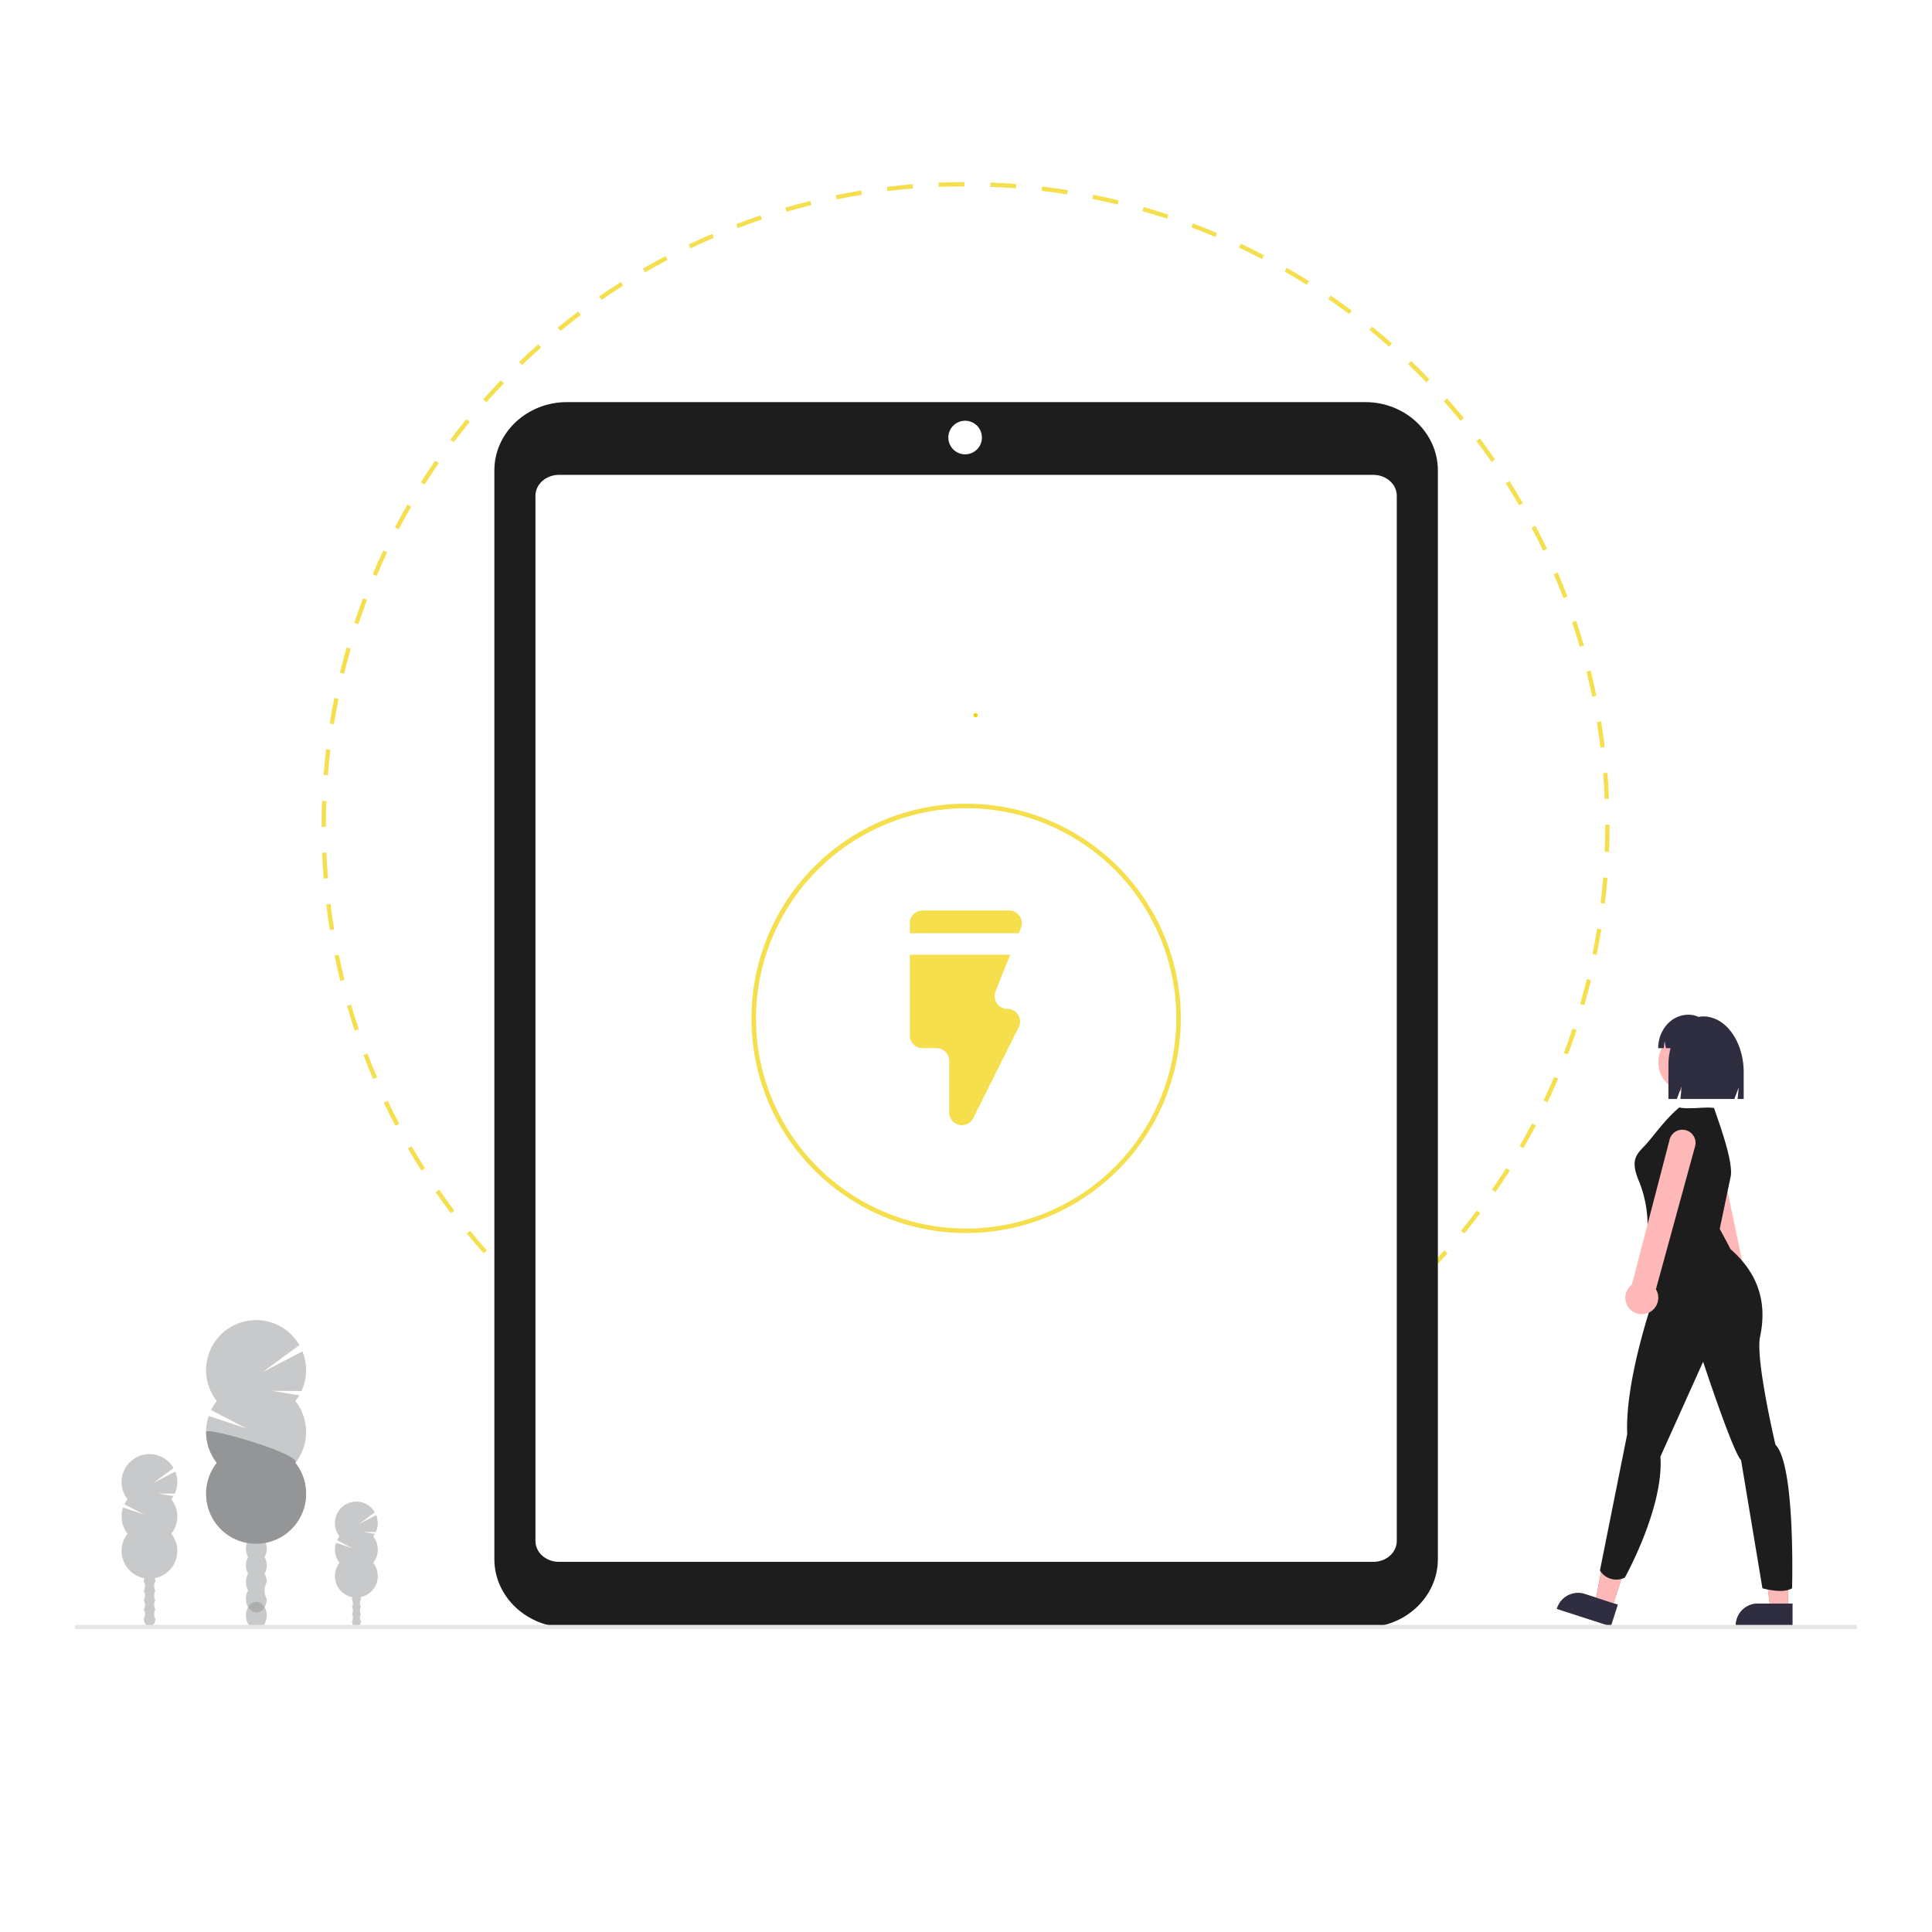 <?xml version="1.0" encoding="UTF-8" standalone="no"?>
<svg
   xmlns:dc="http://purl.org/dc/elements/1.1/"
   xmlns:cc="http://creativecommons.org/ns#"
   xmlns:rdf="http://www.w3.org/1999/02/22-rdf-syntax-ns#"
   xmlns:svg="http://www.w3.org/2000/svg"
   xmlns="http://www.w3.org/2000/svg"
   xmlns:sodipodi="http://sodipodi.sourceforge.net/DTD/sodipodi-0.dtd"
   xmlns:inkscape="http://www.inkscape.org/namespaces/inkscape"
   id="ff0c9448-1819-42bc-8108-45a86d359f61"
   data-name="Layer 1"
   width="900"
   height="900"
   viewBox="0 0 900 900"
   version="1.1"
   sodipodi:docname="illustration.svg"
   inkscape:version="1.0.1 (3bc2e813f5, 2020-09-07)">
  <defs
     id="defs1937">
    <filter
       style="color-interpolation-filters:sRGB"
       inkscape:label="Greyscale"
       id="filter2509">
      <feColorMatrix
         values="0.67 0.72 0.07 -0.3 0 0.67 0.72 0.07 -0.3 0 0.67 0.72 0.07 -0.3 0 0 0 0 1 0 "
         id="feColorMatrix2507" />
    </filter>
    <filter
       style="color-interpolation-filters:sRGB"
       inkscape:label="Greyscale"
       id="filter2513">
      <feColorMatrix
         values="0.67 0.72 0.07 -0.3 0 0.67 0.72 0.07 -0.3 0 0.67 0.72 0.07 -0.3 0 0 0 0 1 0 "
         id="feColorMatrix2511" />
    </filter>
    <filter
       style="color-interpolation-filters:sRGB"
       inkscape:label="Greyscale"
       id="filter2517">
      <feColorMatrix
         values="0.67 0.72 0.07 -0.3 0 0.67 0.72 0.07 -0.3 0 0.67 0.72 0.07 -0.3 0 0 0 0 1 0 "
         id="feColorMatrix2515" />
    </filter>
    <filter
       style="color-interpolation-filters:sRGB"
       inkscape:label="Greyscale"
       id="filter2521">
      <feColorMatrix
         values="0.67 0.72 0.07 -0.3 0 0.67 0.72 0.07 -0.3 0 0.67 0.72 0.07 -0.3 0 0 0 0 1 0 "
         id="feColorMatrix2519" />
    </filter>
    <filter
       style="color-interpolation-filters:sRGB"
       inkscape:label="Greyscale"
       id="filter2525">
      <feColorMatrix
         values="0.67 0.72 0.07 -0.3 0 0.67 0.72 0.07 -0.3 0 0.67 0.72 0.07 -0.3 0 0 0 0 1 0 "
         id="feColorMatrix2523" />
    </filter>
    <filter
       style="color-interpolation-filters:sRGB"
       inkscape:label="Greyscale"
       id="filter2529">
      <feColorMatrix
         values="0.67 0.72 0.07 -0.3 0 0.67 0.72 0.07 -0.3 0 0.67 0.72 0.07 -0.3 0 0 0 0 1 0 "
         id="feColorMatrix2527" />
    </filter>
    <filter
       style="color-interpolation-filters:sRGB"
       inkscape:label="Greyscale"
       id="filter2533">
      <feColorMatrix
         values="0.67 0.72 0.07 -0.3 0 0.67 0.72 0.07 -0.3 0 0.67 0.72 0.07 -0.3 0 0 0 0 1 0 "
         id="feColorMatrix2531" />
    </filter>
    <filter
       style="color-interpolation-filters:sRGB"
       inkscape:label="Greyscale"
       id="filter2537">
      <feColorMatrix
         values="0.67 0.72 0.07 -0.3 0 0.67 0.72 0.07 -0.3 0 0.67 0.72 0.07 -0.3 0 0 0 0 1 0 "
         id="feColorMatrix2535" />
    </filter>
    <filter
       style="color-interpolation-filters:sRGB"
       inkscape:label="Greyscale"
       id="filter2541">
      <feColorMatrix
         values="0.67 0.72 0.07 -0.3 0 0.67 0.72 0.07 -0.3 0 0.67 0.72 0.07 -0.3 0 0 0 0 1 0 "
         id="feColorMatrix2539" />
    </filter>
    <filter
       style="color-interpolation-filters:sRGB"
       inkscape:label="Greyscale"
       id="filter2545">
      <feColorMatrix
         values="0.67 0.72 0.07 -0.3 0 0.67 0.72 0.07 -0.3 0 0.67 0.72 0.07 -0.3 0 0 0 0 1 0 "
         id="feColorMatrix2543" />
    </filter>
    <filter
       style="color-interpolation-filters:sRGB"
       inkscape:label="Greyscale"
       id="filter2549">
      <feColorMatrix
         values="0.67 0.72 0.07 -0.3 0 0.67 0.72 0.07 -0.3 0 0.67 0.72 0.07 -0.3 0 0 0 0 1 0 "
         id="feColorMatrix2547" />
    </filter>
    <filter
       style="color-interpolation-filters:sRGB"
       inkscape:label="Greyscale"
       id="filter2553">
      <feColorMatrix
         values="0.67 0.72 0.07 -0.3 0 0.67 0.72 0.07 -0.3 0 0.67 0.72 0.07 -0.3 0 0 0 0 1 0 "
         id="feColorMatrix2551" />
    </filter>
    <filter
       style="color-interpolation-filters:sRGB"
       inkscape:label="Greyscale"
       id="filter2557">
      <feColorMatrix
         values="0.67 0.72 0.07 -0.3 0 0.67 0.72 0.07 -0.3 0 0.67 0.72 0.07 -0.3 0 0 0 0 1 0 "
         id="feColorMatrix2555" />
    </filter>
    <filter
       style="color-interpolation-filters:sRGB"
       inkscape:label="Greyscale"
       id="filter2561">
      <feColorMatrix
         values="0.67 0.72 0.07 -0.3 0 0.67 0.72 0.07 -0.3 0 0.67 0.72 0.07 -0.3 0 0 0 0 1 0 "
         id="feColorMatrix2559" />
    </filter>
  </defs>
  <sodipodi:namedview
     pagecolor="#ffffff"
     bordercolor="#666666"
     borderopacity="1"
     objecttolerance="10"
     gridtolerance="10"
     guidetolerance="10"
     inkscape:pageopacity="0"
     inkscape:pageshadow="2"
     inkscape:window-width="1920"
     inkscape:window-height="1017"
     id="namedview1935"
     showgrid="false"
     inkscape:zoom="1.5419452"
     inkscape:cx="319.54986"
     inkscape:cy="354.75945"
     inkscape:window-x="-8"
     inkscape:window-y="-8"
     inkscape:window-maximized="1"
     inkscape:current-layer="g2592" />
  <g
     id="g2592"
     transform="translate(34.791,84.818)">
    <path
       id="af2b64c4-1d88-45b0-a92f-54de07391bf6"
       data-name="Path 945"
       d="m 599.96,712.943 v -2 c 3.977,0 8.013,-0.083 12,-0.242 l 0.08,2 c -4.014,0.159 -8.077,0.241 -12.08,0.242 z m -12.075,-0.231 c -4,-0.156 -8.055,-0.4 -12.057,-0.711 l 0.157,-1.994 c 3.976,0.314 8.006,0.552 11.978,0.707 z m 36.21,-0.737 -0.159,-1.994 c 3.969,-0.317 7.985,-0.721 11.938,-1.2 l 0.24,1.986 c -3.979,0.481 -8.022,0.886 -12.019,1.206 z m -60.287,-1.166 c -3.988,-0.478 -8.012,-1.041 -11.962,-1.675 l 0.317,-1.975 c 3.923,0.63 7.921,1.189 11.882,1.663 z m 84.265,-1.729 -0.319,-1.975 c 3.922,-0.634 7.894,-1.359 11.8,-2.154 l 0.4,1.959 c -3.935,0.8 -7.934,1.531 -11.882,2.17 z m -108.112,-2.1 c -3.936,-0.8 -7.9,-1.685 -11.789,-2.636 l 0.476,-1.943 c 3.861,0.946 7.8,1.827 11.709,2.618 z m 131.781,-2.717 -0.479,-1.941 c 3.873,-0.953 7.772,-2 11.59,-3.1 l 0.557,1.922 c -3.845,1.113 -7.771,2.164 -11.668,3.123 z m -155.242,-3.03 c -3.856,-1.113 -7.738,-2.318 -11.536,-3.582 l 0.632,-1.9 c 3.773,1.256 7.628,2.453 11.459,3.559 z m 178.441,-3.689 -0.634,-1.9 c 3.775,-1.262 7.577,-2.618 11.3,-4.033 l 0.711,1.869 c -3.749,1.425 -7.577,2.791 -11.378,4.061 z m -201.39,-3.952 c -3.752,-1.422 -7.531,-2.941 -11.233,-4.519 l 0.784,-1.84 c 3.677,1.566 7.432,3.076 11.159,4.487 z m 223.94,-4.612 -0.785,-1.84 c 3.656,-1.562 7.327,-3.217 10.91,-4.921 l 0.859,1.807 c -3.607,1.715 -7.3,3.382 -10.984,4.954 z m -246.21,-4.879 c -3.633,-1.725 -7.275,-3.545 -10.825,-5.411 l 0.931,-1.77 c 3.526,1.853 7.143,3.661 10.751,5.374 z m 267.977,-5.475 -0.932,-1.77 c 3.522,-1.854 7.051,-3.8 10.486,-5.789 l 1,1.73 c -3.459,2 -7.011,3.962 -10.557,5.828 z m -289.397,-5.779 c -3.485,-2.015 -6.966,-4.122 -10.347,-6.264 l 1.07,-1.689 c 3.357,2.127 6.815,4.221 10.277,6.223 z m 310.269,-6.3 -1.07,-1.689 c 3.353,-2.124 6.715,-4.35 9.993,-6.616 l 1.137,1.645 c -3.3,2.282 -6.685,4.523 -10.06,6.661 z m -330.7,-6.638 c -3.307,-2.285 -6.606,-4.664 -9.805,-7.071 l 1.2,-1.6 c 3.178,2.391 6.455,4.754 9.74,7.024 z m 350.551,-7.082 -1.2,-1.6 c 3.171,-2.385 6.346,-4.874 9.437,-7.4 l 1.266,1.549 c -3.111,2.542 -6.308,5.048 -9.5,7.448 z m -369.864,-7.446 c -3.105,-2.537 -6.2,-5.172 -9.2,-7.832 l 1.326,-1.5 c 2.982,2.642 6.058,5.26 9.142,7.779 z m 388.558,-7.827 -1.326,-1.5 c 2.979,-2.641 5.946,-5.378 8.817,-8.135 l 1.385,1.443 c -2.89,2.774 -5.876,5.529 -8.876,8.188 z m -406.641,-8.2 c -2.885,-2.771 -5.759,-5.645 -8.543,-8.539 l 1.441,-1.387 c 2.766,2.876 5.621,5.73 8.487,8.482 z m 424.061,-8.531 -1.441,-1.387 c 2.757,-2.867 5.5,-5.833 8.143,-8.816 l 1.5,1.328 c -2.664,3 -5.422,5.988 -8.2,8.875 z m -440.8,-8.879 c -2.667,-3.006 -5.3,-6.1 -7.831,-9.192 l 1.549,-1.266 c 2.512,3.073 5.129,6.146 7.778,9.13 z m 456.832,-9.194 -1.549,-1.266 c 2.527,-3.09 5.021,-6.268 7.414,-9.444 l 1.6,1.2 c -2.408,3.2 -4.92,6.4 -7.463,9.507 z m -472.116,-9.492 c -2.41,-3.2 -4.788,-6.491 -7.066,-9.783 l 1.645,-1.139 c 2.263,3.271 4.625,6.54 7.019,9.719 z m 486.656,-9.817 -1.645,-1.137 c 2.271,-3.285 4.5,-6.654 6.634,-10.014 l 1.689,1.07 c -2.145,3.386 -4.392,6.777 -6.679,10.084 z M 346.28,573.421 c -2.143,-3.379 -4.248,-6.849 -6.255,-10.313 l 1.73,-1 c 1.994,3.441 4.085,6.888 6.213,10.244 z m 513.338,-10.4 -1.73,-1 c 2,-3.46 3.956,-7 5.809,-10.521 l 1.77,0.932 c -1.864,3.544 -3.832,7.107 -5.848,10.591 z m -525.426,-10.47 c -1.863,-3.538 -3.681,-7.164 -5.4,-10.777 l 1.806,-0.859 c 1.709,3.589 3.515,7.19 5.365,10.705 z m 536.688,-10.942 -1.807,-0.859 c 1.712,-3.6 3.375,-7.289 4.941,-10.961 l 1.84,0.785 c -1.574,3.692 -3.252,7.409 -4.974,11.035 z m -547.054,-10.815 c -1.575,-3.684 -3.093,-7.441 -4.511,-11.17 l 1.869,-0.711 c 1.409,3.7 2.917,7.436 4.481,11.094 z m 556.554,-11.453 -1.87,-0.709 c 1.418,-3.741 2.777,-7.555 4.038,-11.333 l 1.9,0.633 c -1.273,3.805 -2.641,7.643 -4.068,11.409 z m -565.13,-11.093 c -1.273,-3.8 -2.485,-7.682 -3.6,-11.53 l 1.921,-0.557 c 1.109,3.822 2.313,7.676 3.578,11.452 z m 572.783,-11.852 -1.922,-0.555 c 1.1,-3.816 2.146,-7.716 3.1,-11.592 l 1.941,0.477 c -0.96,3.903 -2.009,7.829 -3.119,11.67 z m -579.517,-11.345 c -0.961,-3.895 -1.854,-7.858 -2.656,-11.783 l 1.96,-0.4 c 0.8,3.9 1.683,7.837 2.637,11.705 z m 585.277,-12.11 -1.961,-0.4 c 0.791,-3.9 1.514,-7.867 2.148,-11.8 l 1.975,0.318 c -0.639,3.963 -1.366,7.961 -2.162,11.884 z M 303.68,461.386 c -0.641,-3.948 -1.211,-7.972 -1.695,-11.959 l 1.985,-0.24 c 0.48,3.961 1.047,7.957 1.684,11.879 z m 593.953,-12.293 -1.986,-0.238 c 0.476,-3.959 0.877,-7.976 1.191,-11.938 l 1.994,0.158 c -0.317,3.989 -0.721,8.033 -1.2,12.018 z m -596.853,-11.682 c -0.323,-3.995 -0.569,-8.051 -0.731,-12.058 l 2,-0.081 c 0.162,3.979 0.406,8.009 0.727,11.978 z m 598.778,-12.391 -2,-0.079 c 0.156,-3.985 0.236,-8.021 0.236,-12 v -0.663 h 2 v 0.658 c -10e-4,4.009 -0.081,8.071 -0.239,12.084 z m -597.766,-11.744 h -2 v -0.336 c 0,-3.9 0.076,-7.853 0.226,-11.739 l 2,0.077 c -0.148,3.861 -0.224,7.786 -0.224,11.666 z m 595.736,-12.988 c -0.165,-3.971 -0.413,-8 -0.739,-11.977 l 1.994,-0.163 c 0.327,4 0.577,8.059 0.743,12.057 z m -594.811,-10.988 -1.994,-0.156 c 0.314,-4 0.714,-8.049 1.187,-12.021 l 1.986,0.236 c -0.47,3.946 -0.866,7.963 -1.179,11.941 z m 592.855,-12.925 c -0.482,-3.944 -1.053,-7.94 -1.7,-11.877 l 1.975,-0.323 c 0.647,3.963 1.223,7.986 1.707,11.958 z m -590.02,-10.9 -1.975,-0.316 c 0.634,-3.96 1.357,-7.959 2.15,-11.886 l 1.96,0.4 c -0.788,3.9 -1.506,7.873 -2.136,11.807 z m 586.147,-12.779 c -0.8,-3.908 -1.694,-7.845 -2.65,-11.7 l 1.941,-0.481 c 0.963,3.883 1.86,7.847 2.668,11.781 z m -581.4,-10.739 -1.943,-0.475 c 0.951,-3.893 2,-7.82 3.105,-11.675 l 1.922,0.553 c -1.103,3.832 -2.139,7.733 -3.084,11.599 z m 575.628,-12.548 c -1.113,-3.82 -2.32,-7.672 -3.59,-11.449 l 1.9,-0.637 c 1.277,3.8 2.493,7.68 3.613,11.526 z m -568.992,-10.506 -1.9,-0.631 c 1.266,-3.808 2.629,-7.648 4.052,-11.414 l 1.871,0.707 c -1.412,3.74 -2.766,7.555 -4.023,11.338 z m 561.345,-12.237 c -1.421,-3.72 -2.933,-7.451 -4.493,-11.09 l 1.838,-0.788 c 1.571,3.663 3.094,7.419 4.524,11.164 z m -552.838,-10.263 -1.841,-0.783 c 1.572,-3.695 3.242,-7.41 4.963,-11.04 l 1.807,0.856 c -1.709,3.607 -3.368,7.297 -4.929,10.967 z m 543.409,-11.728 c -1.712,-3.585 -3.521,-7.185 -5.376,-10.7 l 1.768,-0.934 c 1.869,3.538 3.69,7.162 5.413,10.771 z m -533.111,-9.995 -1.771,-0.929 c 1.864,-3.553 3.828,-7.119 5.836,-10.6 l 1.732,1 c -1.994,3.459 -3.945,7.001 -5.796,10.53 z m 521.928,-11.181 c -2,-3.443 -4.094,-6.887 -6.225,-10.238 l 1.688,-1.073 c 2.146,3.374 4.253,6.841 6.267,10.307 z m -509.915,-9.626 -1.69,-1.069 c 2.146,-3.392 4.389,-6.786 6.668,-10.087 l 1.646,1.136 c -2.263,3.28 -4.491,6.651 -6.623,10.021 z m 497.057,-10.594 c -2.269,-3.269 -4.634,-6.537 -7.029,-9.71 l 1.6,-1.205 c 2.412,3.2 4.793,6.484 7.076,9.776 z m -483.414,-9.17 -1.6,-1.2 c 2.41,-3.208 4.917,-6.409 7.452,-9.516 l 1.55,1.265 c -2.518,3.085 -5.009,6.266 -7.4,9.452 z m 468.969,-9.964 c -2.522,-3.078 -5.144,-6.146 -7.788,-9.121 l 1.494,-1.329 c 2.663,2.995 5.3,6.084 7.841,9.183 z m -453.785,-8.635 -1.5,-1.325 c 2.655,-3 5.41,-5.989 8.187,-8.885 l 1.443,1.385 c -2.759,2.876 -5.5,5.846 -8.133,8.825 z m 437.855,-9.292 c -2.768,-2.872 -5.626,-5.722 -8.5,-8.473 l 1.384,-1.444 c 2.89,2.77 5.768,5.639 8.553,8.53 z m -421.244,-8.025 -1.387,-1.441 c 2.886,-2.777 5.87,-5.535 8.868,-8.2 l 1.328,1.5 c -2.983,2.643 -5.947,5.383 -8.814,8.142 z m 403.917,-8.577 c -2.988,-2.642 -6.067,-5.256 -9.15,-7.77 l 1.264,-1.55 c 3.1,2.53 6.2,5.162 9.211,7.822 z m -385.987,-7.35 -1.268,-1.547 c 3.1,-2.542 6.3,-5.051 9.491,-7.459 l 1.2,1.6 c -3.169,2.389 -6.341,4.882 -9.423,7.406 z m 367.374,-7.817 c -3.19,-2.395 -6.471,-4.754 -9.747,-7.014 l 1.135,-1.646 c 3.3,2.275 6.6,4.65 9.813,7.061 z m -348.231,-6.618 -1.14,-1.644 c 3.3,-2.285 6.679,-4.529 10.053,-6.672 l 1.072,1.688 c -3.351,2.128 -6.711,4.357 -9.986,6.627 z m 328.46,-7.015 c -3.372,-2.13 -6.832,-4.219 -10.285,-6.21 l 1,-1.732 c 3.475,2 6.958,4.107 10.354,6.251 z m -308.233,-5.83 -1,-1.73 c 3.458,-2.005 7.008,-3.97 10.55,-5.839 l 0.934,1.769 c -3.523,1.856 -7.049,3.807 -10.484,5.8 z m 287.419,-6.171 c -3.532,-1.851 -7.151,-3.655 -10.758,-5.362 l 0.855,-1.808 c 3.631,1.719 7.275,3.535 10.83,5.4 z m -266.238,-5 -0.861,-1.806 c 3.606,-1.719 7.3,-3.39 10.979,-4.966 l 0.787,1.838 c -3.654,1.565 -7.324,3.225 -10.906,4.934 z m 244.508,-5.286 c -3.676,-1.561 -7.432,-3.066 -11.164,-4.476 l 0.707,-1.871 c 3.757,1.418 7.539,2.935 11.238,4.506 z m -222.509,-4.135 -0.712,-1.869 c 3.742,-1.427 7.568,-2.8 11.372,-4.073 l 0.636,1.9 c -3.779,1.263 -7.579,2.625 -11.296,4.042 z m 200.009,-4.36 c -3.779,-1.253 -7.636,-2.446 -11.463,-3.545 l 0.553,-1.922 c 3.853,1.106 7.734,2.307 11.539,3.569 z m -177.262,-3.268 -0.559,-1.92 c 3.846,-1.119 7.771,-2.175 11.665,-3.138 l 0.48,1.941 c -3.867,0.955 -7.766,2.004 -11.586,3.117 z m 154.2,-3.352 c -3.861,-0.942 -7.8,-1.818 -11.712,-2.605 l 0.395,-1.961 c 3.937,0.792 7.9,1.675 11.792,2.623 z m -130.91,-2.408 -0.4,-1.959 c 3.921,-0.8 7.918,-1.537 11.88,-2.183 l 0.322,1.974 c -3.938,0.639 -7.908,1.369 -11.803,2.166 z m 107.39,-2.326 c -3.933,-0.627 -7.932,-1.183 -11.885,-1.65 l 0.235,-1.986 c 3.979,0.471 8,1.03 11.964,1.662 z m -83.711,-1.533 -0.242,-1.985 c 3.979,-0.484 8.021,-0.9 12.017,-1.219 l 0.162,1.993 c -3.97,0.32 -7.986,0.73 -11.937,1.209 z m 59.886,-1.29 c -3.965,-0.309 -8,-0.542 -11.979,-0.693 l 0.076,-2 c 4.01,0.152 8.066,0.387 12.058,0.7 z m -35.972,-0.655 -0.082,-2 c 4,-0.165 8.062,-0.252 12.076,-0.259 v 2 c -3.985,0.007 -8.022,0.094 -11.995,0.257 z"
       transform="translate(-184.791,-112.943)"
       fill="#ccc"
       style="fill:#f5df4d;fill-opacity:1;stroke-width:66.709;stroke-miterlimit:4;stroke-dasharray:none" />
    <path
       d="M 786.06,786.229 H 414.05 c -18.594,-0.021 -33.737,-14.271 -33.757,-31.769 V 247.213 c 0.021,-17.499 15.164,-31.75 33.756,-31.769 h 372.01 c 18.594,0.019 33.737,14.271 33.757,31.769 V 754.46 c -0.021,17.499 -15.164,31.75 -33.757,31.769 z"
       transform="translate(-184.791,-112.943)"
       fill="#3f3d56"
       id="path1864"
       style="filter:url(#filter2509);fill:#1d1d1e;fill-opacity:1" />
    <path
       d="M 789.756,755.696 H 410.355 c -6.014,-0.006 -10.912,-4.354 -10.919,-9.692 V 259.029 c 0.007,-5.339 4.905,-9.687 10.918,-9.693 H 789.755 c 6.013,0.006 10.911,4.354 10.919,9.692 V 746.003 c -0.008,5.339 -4.905,9.687 -10.918,9.693 z"
       fill="#fff"
       id="path1866"
       style="fill:#ffffff"
       transform="translate(-184.791,-112.943)" />
    <path
       id="a2e92954-9457-422e-9ad9-6983f1497d30"
       data-name="Path 45"
       d="m 415.259,489.573 a 99.954,99.954 0 0 1 -99.999,-99.909 v -0.09 c 0,-0.21 0,-0.43 0.012,-0.64 a 99.999,99.999 0 1 1 99.999,100.637 h -0.012 z m 0,-197.895 a 98.101,98.101 0 0 0 -97.876,97.321 c -0.012,0.223 -0.012,0.407 -0.012,0.573 a 97.901,97.901 0 1 0 97.908,-97.894 z"
       fill="#e4e4e4"
       style="fill:#f5df4d;fill-opacity:1;stroke-width:4;stroke-miterlimit:4;stroke-dasharray:none" />
    <path
       d="m 476.534,446.132 a 1.38,1.38 0 0 1 2.75,0 v 12.26 h -2.75 z"
       transform="translate(-184.791,-112.943)"
       fill="#ffffff"
       id="path1871" />
    <path
       id="eea30c9c-6cf0-4066-b912-86146cbd2118"
       data-name="Path 486"
       d="m 962.852,632.398 a 7.685,7.685 0 0 1 -6.453,1.187 v 0 a 7.678,7.678 0 0 1 -5.448,-9.393 q 0.04,-0.151 0.087,-0.301 a 7.387,7.387 0 0 1 0.422,-1.052 l -15.094,-67.766 a 6.147,6.147 0 1 1 11.806,-3.431 l 0.011,0.04 14.249,67.974 a 7.67,7.67 0 0 1 0.421,12.743 z"
       transform="translate(-184.791,-112.943)"
       fill="#feb8b8"
       style="filter:url(#filter2517)" />
    <path
       id="ac4255b8-020c-44e3-ab14-e14fd89a049c"
       data-name="Path 487"
       d="m 982.897,777.794 h -8.187 l -3.9,-31.579 h 12.084 z"
       transform="translate(-184.791,-112.943)"
       fill="#a0616a"
       style="filter:url(#filter2521)" />
    <path
       id="af525750-d0e3-45ad-9660-762cb7e311b6"
       data-name="Path 488"
       d="m 984.986,785.732 h -26.4 v -0.334 a 10.276,10.276 0 0 1 10.274,-10.275 h 16.125 z"
       transform="translate(-184.791,-112.943)"
       fill="#a0616a"
       style="filter:url(#filter2525)" />
    <path
       id="ba4a26e0-48da-419d-a14f-29a5450bbc55"
       data-name="Path 489"
       d="m 982.897,777.794 h -8.187 l -3.9,-31.579 h 12.084 z"
       transform="translate(-184.791,-112.943)"
       fill="#feb8b8"
       style="filter:url(#filter2529)" />
    <path
       id="a2854e04-3283-490f-9f16-1ef57dfdaf34"
       data-name="Path 490"
       d="m 984.986,785.732 h -26.4 v -0.334 a 10.276,10.276 0 0 1 10.274,-10.275 h 16.125 z"
       transform="translate(-184.791,-112.943)"
       fill="#2f2e41"
       style="filter:url(#filter2533)" />
    <path
       id="e3533895-20eb-437c-a8b9-d90aabae4705"
       data-name="Path 491"
       d="m 900.818,777.536 -7.79,-2.521 6.013,-31.244 11.5,3.719 z"
       transform="translate(-184.791,-112.943)"
       fill="#a0616a"
       style="filter:url(#filter2537)" />
    <path
       id="b380c79c-5b9e-4690-aa56-fb387712df26"
       data-name="Path 492"
       d="m 900.362,785.728 -25.114,-8.125 0.1,-0.318 a 10.276,10.276 0 0 1 12.938,-6.614 v 0 l 15.34,4.963 z"
       transform="translate(-184.791,-112.943)"
       fill="#a0616a"
       style="filter:url(#filter2541)" />
    <path
       id="f995137d-2975-4d43-9c64-e41688abb776"
       data-name="Path 493"
       d="m 900.818,777.536 -7.79,-2.521 6.013,-31.244 11.5,3.719 z"
       transform="translate(-184.791,-112.943)"
       fill="#feb8b8"
       style="filter:url(#filter2545)" />
    <path
       id="fe32566e-b4de-4756-a6f4-50bd207e7260"
       data-name="Path 494"
       d="m 900.362,785.728 -25.114,-8.125 0.1,-0.318 a 10.276,10.276 0 0 1 12.938,-6.614 v 0 l 15.34,4.963 z"
       transform="translate(-184.791,-112.943)"
       fill="#2f2e41"
       style="filter:url(#filter2549)" />
    <circle
       id="bf09f3df-614d-423b-8418-3c355284b19b"
       data-name="Ellipse 82"
       cx="751.522"
       cy="410.028"
       r="13.812"
       fill="#feb8b8"
       style="filter:url(#filter2553)" />
    <path
       id="bbed6af0-5d8d-4a23-96ff-6cc9a01bea53"
       data-name="Path 495"
       d="m 956.115,576.666 c 1.921,-7.134 -6.875,-29.509 -7.594,-32.347 -3.429,-0.791 -11.375,0.726 -16.26,-0.28 -6.945,5.8 -12.47,14.092 -16.287,18.024 -3.97,4.09 -6.529,6.862 -2.427,16.434 a 54.969,54.969 0 0 1 3.867,23.757 l 3.315,29.282 c 0,0 -13.812,38.674 -12.707,64.642 l -12.707,63.537 a 8.969,8.969 0 0 0 11.6,3.315 c 0,0 18.232,-32.6 16.575,-56.354 l 19.89,-44.2 c 0,0 13.812,41.989 17.68,45.857 l 9.945,59.669 c 0,0 9.392,2.762 13.812,0 0,0 1.657,-57.459 -7.735,-66.852 0,0 -9.392,-39.779 -7.182,-50.277 2.21,-10.498 2.763,-26.52 -13.812,-40.884 0,0 0.166,0.076 -4.972,-9.392 z"
       transform="translate(-184.791,-112.943)"
       fill="#2f2e41"
       style="fill:#1d1d1e;fill-opacity:1" />
    <path
       id="a2a63551-b0d7-4a16-ad64-85d9a8343e67"
       data-name="Path 496"
       d="m 943.518,501.623 v 0 a 11.951,11.951 0 0 0 -2.307,0.229 10.111,10.111 0 0 0 -4.4,-1.015 h -0.4 c -7.708,0 -13.956,6.975 -13.956,15.578 h 2.583 l 0.417,-3.175 0.611,3.175 h 2.151 a 30.448,30.448 0 0 0 -1,7.8 v 15.861 h 3.9 l 2.261,-5.875 -0.565,5.875 h 25.1 l 2.055,-5.341 -0.514,5.341 h 2.826 v -12.45 c 3e-5,-14.361 -8.401,-26.003 -18.762,-26.003 z"
       transform="translate(-184.791,-112.943)"
       fill="#2f2e41"
       style="filter:url(#filter2557)" />
    <path
       id="a1b5d12f-af35-486c-add9-83519abc8b05"
       data-name="Path 497"
       d="m 915.95,640.247 a 7.685,7.685 0 0 1 -6.283,-1.89 v 0 a 7.678,7.678 0 0 1 -0.56,-10.844 q 0.105,-0.117 0.215,-0.229 a 7.399,7.399 0 0 1 0.856,-0.744 l 17.5,-67.184 a 6.147,6.147 0 1 1 12.064,2.367 l -0.002,0.01 -18.348,66.982 a 7.67,7.67 0 0 1 -5.442,11.53 z"
       transform="translate(-184.791,-112.943)"
       fill="#feb8b8"
       style="filter:url(#filter2561)" />
    <ellipse
       id="e20e7d5b-e8e8-4858-9628-d78b97e65045"
       data-name="Ellipse 314"
       cx="84.62"
       cy="667.744"
       rx="4.859"
       ry="6.362"
       fill="#f0f0f0"
       style="fill:#939597;fill-opacity:1;opacity:0.5" />
    <path
       d="m 287.606,709.584 a 23.3,23.3 0 0 0 0,-28.79 l -0.002,-0.006 a 24.025,24.025 0 0 0 1.812,-2.668 l -12.78,-2.107 13.819,0.105 a 23.362,23.362 0 0 0 0.442,-18.454 l -18.524,9.62 17.091,-12.569 a 23.292,23.292 0 1 0 -38.466,26.065 23.773,23.773 0 0 0 -2.654,4.213 l 16.586,8.616 -17.686,-5.891 a 23.306,23.306 0 0 0 3.75,21.866 23.283,23.283 0 0 0 14.026,37.277 7.981,7.981 0 0 0 -0.469,2.713 7.658,7.658 0 0 0 1.02,3.891 7.929,7.929 0 0 0 4.9e-4,7.781 7.929,7.929 0 0 0 -0.003,7.776 7.662,7.662 0 0 0 -1.017,3.885 c 0,3.514 2.175,6.362 4.859,6.362 2.684,0 4.859,-2.848 4.859,-6.362 a 7.93,7.93 0 0 1 0,-7.771 7.66,7.66 0 0 0 -1.021,-3.891 7.929,7.929 0 0 0 4.9e-4,-7.781 7.658,7.658 0 0 0 1.02,-3.891 7.979,7.979 0 0 0 -0.485,-2.757 23.277,23.277 0 0 0 13.822,-37.233 z"
       transform="translate(-184.791,-112.943)"
       fill="#f0f0f0"
       id="path1899"
       style="fill:#939597;fill-opacity:1;opacity:0.5" />
    <path
       id="aa6e87ce-3387-49c0-864d-01816dc3159f"
       data-name="Path 1525"
       d="m 246.02,695.183 a 23.172,23.172 0 0 0 4.979,14.395 23.285,23.285 0 1 0 36.612,0 c 3.118,-3.961 -41.591,-17.008 -41.591,-14.395 z"
       transform="translate(-184.791,-112.943)"
       opacity="0.05"
       style="opacity:1;fill:#939597;fill-opacity:1" />
    <path
       d="m 229.819,726.533 -0.006,-0.007 a 13.427,13.427 0 0 0 1.009,-1.487 l -7.12,-1.174 7.7,0.059 a 13.017,13.017 0 0 0 0.246,-10.281 l -10.32,5.36 9.522,-7 a 12.977,12.977 0 1 0 -21.431,14.522 13.258,13.258 0 0 0 -1.479,2.347 l 9.241,4.8 -9.851,-3.282 a 12.985,12.985 0 0 0 2.089,12.183 12.964,12.964 0 0 0 7.819,20.763 4.422,4.422 0 0 0 -0.269,1.514 4.345,4.345 0 0 1 0,4.336 4.344,4.344 0 0 1 0,4.334 4.346,4.346 0 0 1 0,4.33 4.344,4.344 0 0 1 0,4.334 c 0,1.957 1.212,3.544 2.707,3.544 1.495,0 2.707,-1.587 2.707,-3.544 a 4.341,4.341 0 0 1 0,-4.334 4.343,4.343 0 0 1 0,-4.33 4.341,4.341 0 0 1 0,-4.334 4.341,4.341 0 0 1 0,-4.336 4.424,4.424 0 0 0 -0.279,-1.539 12.959,12.959 0 0 0 7.715,-20.738 12.982,12.982 0 0 0 2e-5,-16.04 z"
       transform="translate(-184.791,-112.943)"
       fill="#f0f0f0"
       id="path1902"
       style="fill:#939597;fill-opacity:1;opacity:0.5" />
    <path
       d="m 323.851,743.821 -0.006,-0.007 a 10.304,10.304 0 0 0 0.777,-1.144 l -5.48,-0.9 5.926,0.045 a 10.02,10.02 0 0 0 0.19,-7.913 l -7.943,4.125 7.329,-5.39 a 9.988,9.988 0 1 0 -16.493,11.177 10.172,10.172 0 0 0 -1.138,1.807 l 7.112,3.695 -7.582,-2.526 a 9.994,9.994 0 0 0 1.608,9.377 9.978,9.978 0 0 0 6.018,15.982 3.408,3.408 0 0 0 -0.207,1.166 3.341,3.341 0 0 1 0,3.338 3.34,3.34 0 0 1 0,3.336 3.342,3.342 0 0 1 0,3.332 c 0,1.507 0.933,2.728 2.084,2.728 1.151,0 2.084,-1.221 2.084,-2.728 a 3.345,3.345 0 0 1 0,-3.332 3.343,3.343 0 0 1 0,-3.336 3.344,3.344 0 0 1 0,-3.338 3.394,3.394 0 0 0 -0.215,-1.186 9.975,9.975 0 0 0 5.936,-15.962 9.99,9.99 0 0 0 -4e-5,-12.346 z"
       transform="translate(-184.791,-112.943)"
       fill="#f0f0f0"
       id="path1904"
       style="fill:#939597;fill-opacity:1;opacity:0.5" />
    <path
       id="b799e5a5-ef38-4021-b162-aaf6c43020c5"
       data-name="Path 1517"
       d="m 599.556,239.768 a 7.818,7.818 0 1 1 5.542,-2.267 7.818,7.818 0 0 1 -5.542,2.267 z"
       transform="translate(-184.791,-112.943)"
       fill="#ffffff" />
    <path
       id="b4f17ecd-a761-4c1d-9635-212bbdf6143f"
       data-name="Path 944"
       d="m 1014.093,787.051 h -828.187 a 1.006,1.006 0 1 1 0,-2 h 828.187 a 1.006,1.006 0 1 1 0,2 z"
       transform="translate(-184.791,-112.943)"
       fill="#e6e6e6" />
    <g
       id="g2505"
       transform="matrix(3.334,0,0,3.334,-560.78,-1478.252)"
       style="stroke-width:0.3">
      <path
         d="m 484.907,661.285 0.297,-0.741 a 1.777,1.777 0 0 0 -1.65,-2.437 h -12.098 a 1.777,1.777 0 0 0 -1.777,1.777 v 1.401 z"
         transform="translate(-184.791,-112.943)"
         fill="#efd604"
         id="path1922"
         style="stroke-width:0.15;fill:#f5df4d;fill-opacity:1" />
      <path
         d="m 483.305,671.847 h -6e-5 a 1.777,1.777 0 0 1 -1.65,-2.437 l 2.051,-5.125 h -14.027 v 11.285 a 1.777,1.777 0 0 0 1.777,1.777 h 1.946 a 1.777,1.777 0 0 1 1.777,1.777 v 7.197 a 1.777,1.777 0 0 0 3.366,0.795 l 6.348,-12.697 a 1.777,1.777 0 0 0 -1.589,-2.571 z"
         fill="#efd604"
         id="path1924"
         transform="translate(-184.791,-112.943)"
         style="stroke-width:0.15;fill:#f5df4d;fill-opacity:1" />
    </g>
    <circle
       cx="419.673"
       cy="248.342"
       r="1"
       fill="#efd604"
       id="circle1930" />
  </g>
</svg>
